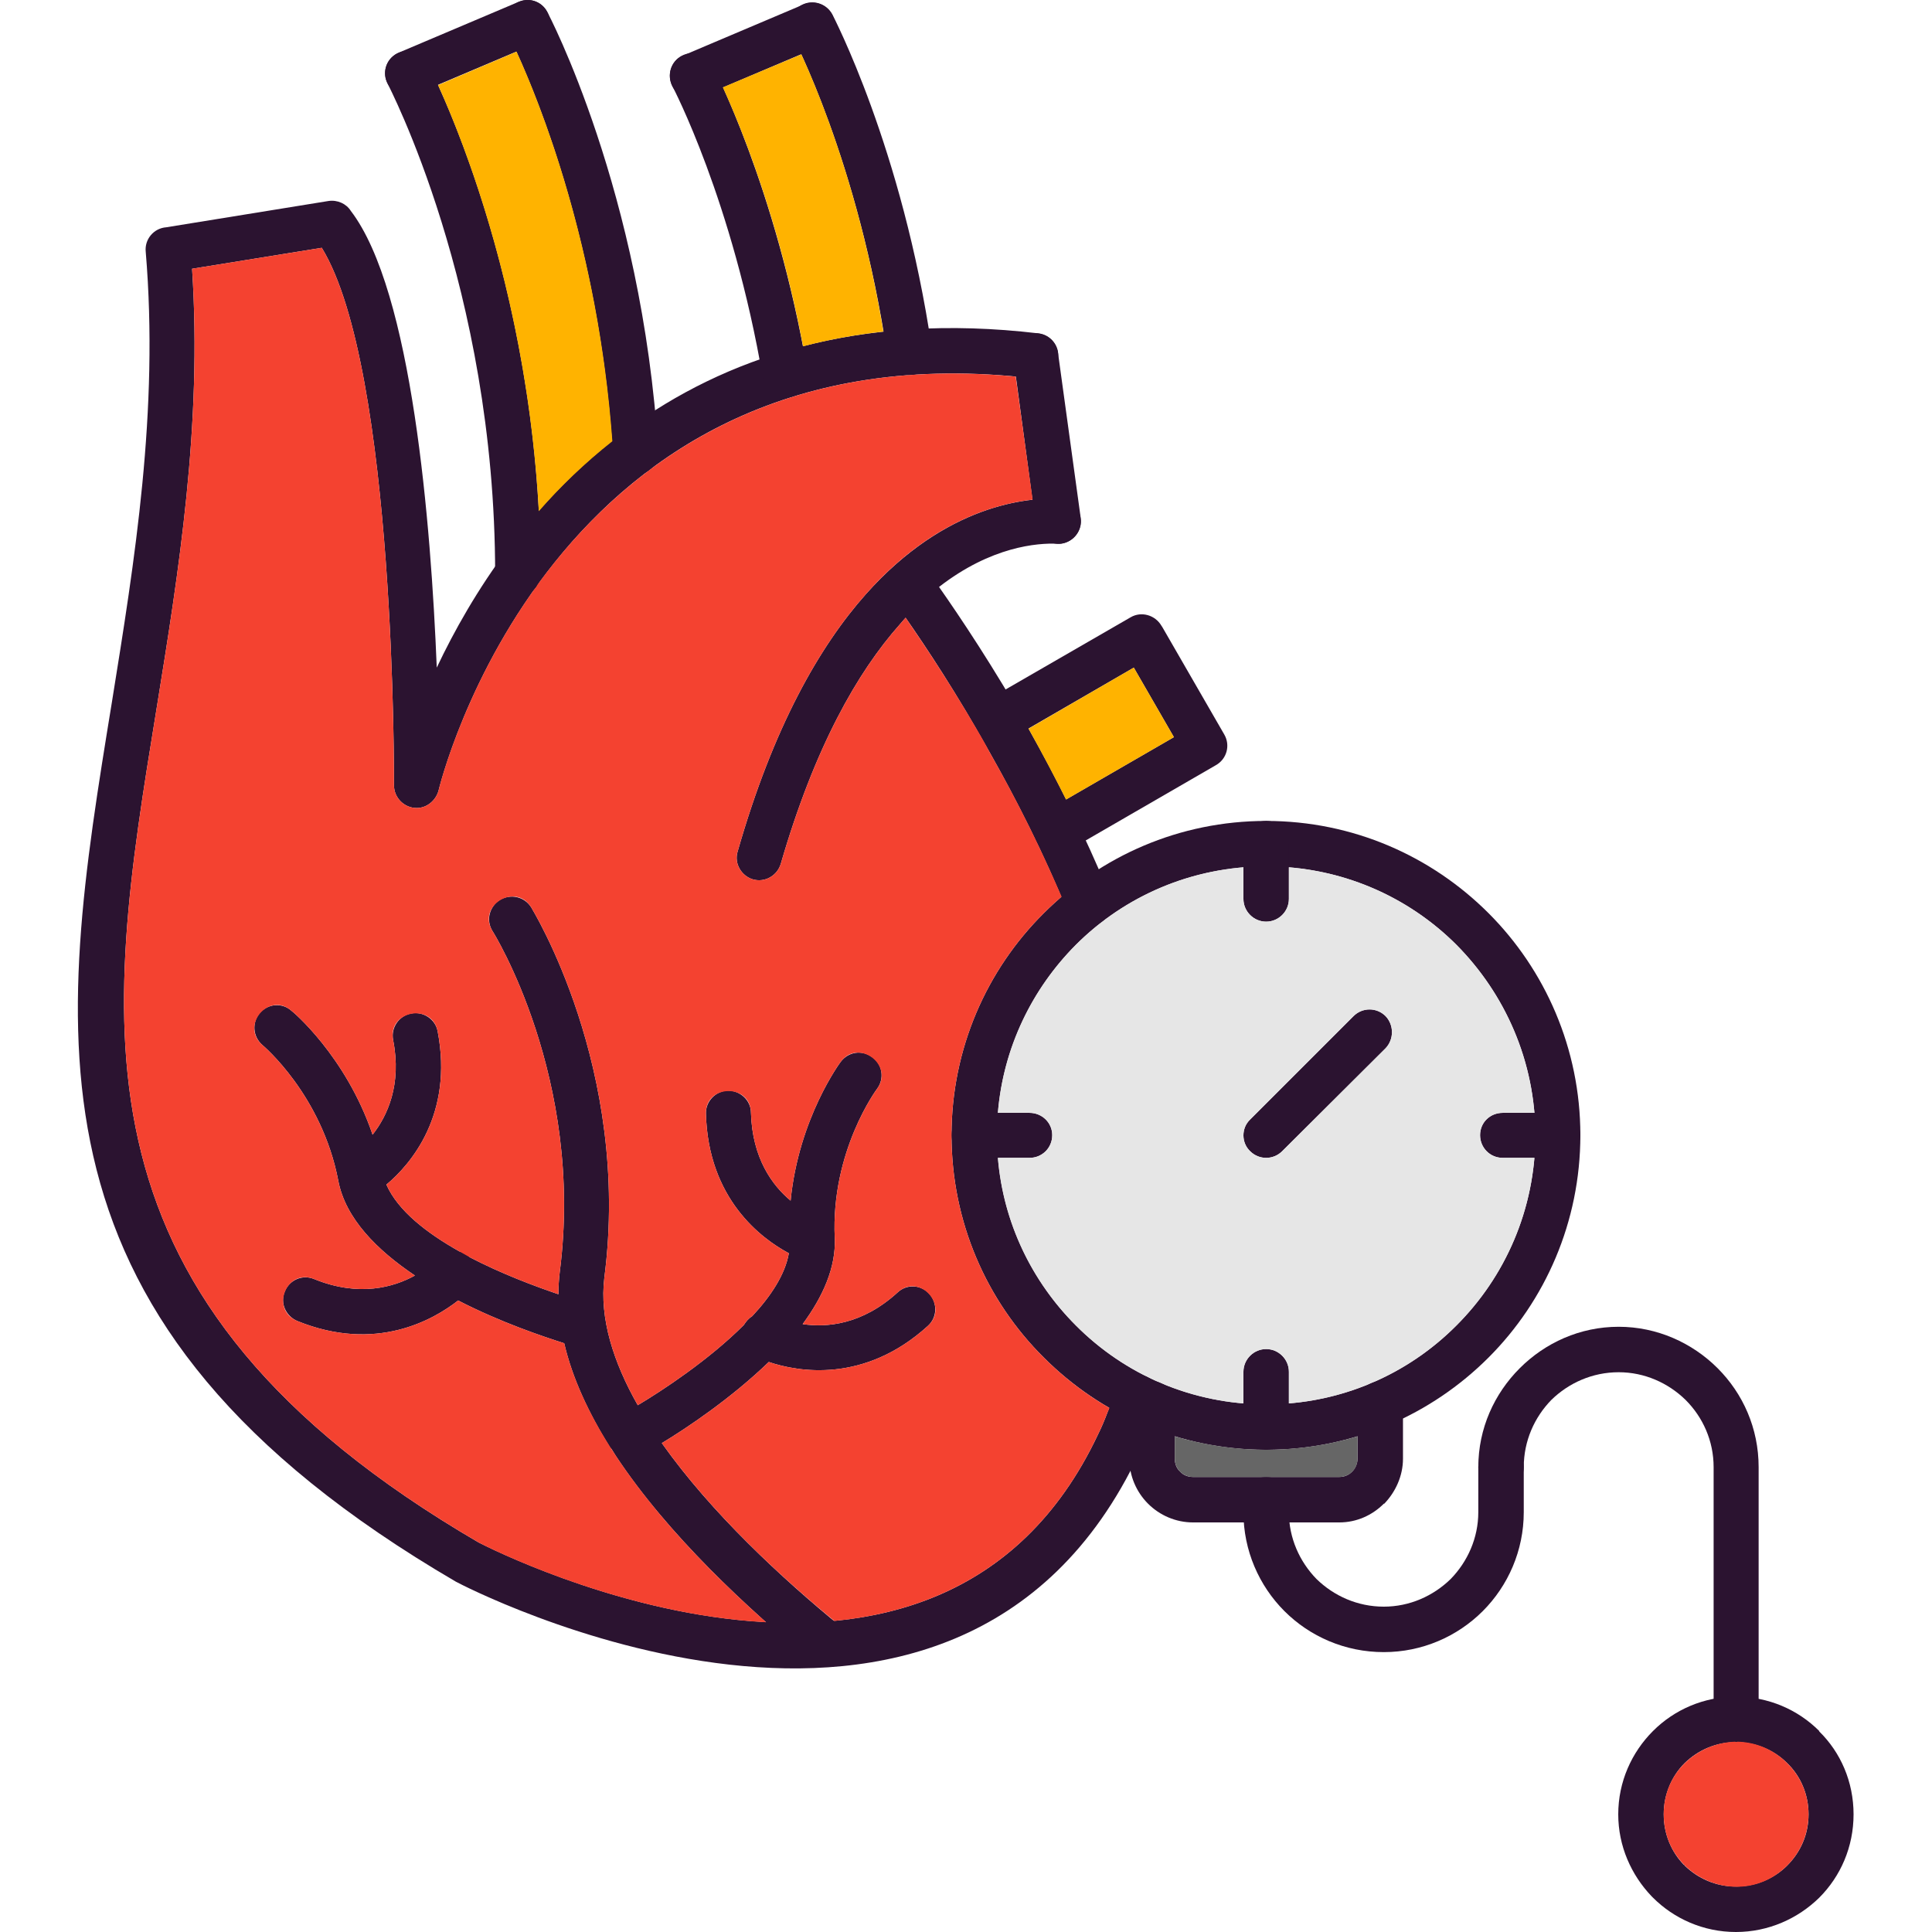 <svg clip-rule="evenodd" fill-rule="evenodd" height="512" image-rendering="optimizeQuality" shape-rendering="geometricPrecision" text-rendering="geometricPrecision" viewBox="0 0 4335 4335" width="512" xmlns="http://www.w3.org/2000/svg"><g id="Layer_x0020_1"><g fill="#2b1330" fill-rule="nonzero"><path d="m2107 1317c47 67 122 179 202 320 61 108 124 234 181 371 10 26-2 56-28 66-26 11-55-1-66-27-54-132-116-254-176-360-73-131-142-235-188-301-4 5-9 10-13 15-95 107-191 275-267 537-8 27-36 43-63 35-26-8-42-36-34-62 80-280 184-461 288-578 180-202 363-217 434-214 28 1 49 25 48 52-1 28-24 50-52 49-45-2-149 6-266 97zm397 1802c9-27 37-41 64-32s41 38 32 64c-6 19-13 38-21 56-7 18-15 36-23 54-413 877-1528 291-1531 289l-2-1c-999-583-894-1225-772-1973 51-317 106-654 76-1011-3-28 18-53 46-55l364-59c20-3 40 6 50 22 138 180 180 703 193 1025 155-328 534-847 1350-750 28 3 48 29 44 56-3 28-28 48-56 45-1085-129-1333 922-1334 925-6 22-26 39-49 39-28 0-51-23-51-51 0-3 5-934-162-1206l-291 47c23 351-30 680-80 989-116 711-215 1322 723 1869 53 27 1032 517 1390-243 8-16 15-33 21-49 7-17 13-34 19-50z"/><path d="m870 188c-13-25-4-55 21-68s56-3 68 21c1 2 253 478 254 1147 0 28-23 50-51 50s-51-22-51-50c0-644-241-1098-241-1100z"/><path d="m1139 74c-13-24-4-55 21-68s55-4 68 21c1 1 213 403 249 985 1 28-20 52-48 53-28 2-52-19-54-47-34-560-236-942-236-944z"/><path d="m934 211c-25 11-55-1-66-27-11-25 1-55 27-66l269-114c26-11 55 1 66 27s-1 56-27 66z"/><path d="m1509 194c-13-25-4-56 21-69s56-3 69 22c0 1 142 270 213 687 5 27-14 53-42 58-27 5-53-14-58-42-68-400-203-656-203-656z"/><path d="m1777 79c-12-24-3-55 22-68s56-3 69 22c0 1 157 298 223 750 4 28-15 54-43 58-27 4-53-16-57-43-64-436-213-718-214-719z"/><path d="m1573 217c-26 11-55-1-66-27s1-56 27-66l269-114c26-11 55 1 66 27 11 25-1 55-27 66z"/><path d="m1105 2089c-15-24-7-55 17-70 24-14 55-7 70 17 0 1 225 361 164 831-11 91 20 189 75 286 57-34 160-102 238-180 5-8 11-15 19-20 42-45 74-94 82-141-62-33-181-122-186-313-1-28 22-51 49-52 28 0 52 22 52 50 3 102 48 163 89 197 18-185 112-311 112-311 17-23 48-28 71-11 23 16 28 48 11 71 0 0-104 139-95 335 3 66-27 132-72 193 53 8 133 2 213-71 20-19 52-18 71 3s18 53-3 72c-143 130-292 103-357 81-84 81-182 147-240 182 111 157 270 304 402 412 22 18 25 50 8 71-18 22-50 25-72 8-145-119-324-285-441-462-3-5-7-11-10-16-1-1-2-2-3-3-48-77-85-156-103-234-47-15-143-47-238-96-55 43-184 118-361 46-26-11-39-41-28-66 10-26 40-39 66-28 101 41 179 18 226-8-85-57-156-128-172-213-37-193-170-304-170-304-22-19-24-51-6-72s50-24 71-5c1 0 122 101 182 278 33-42 66-112 46-213-5-27 13-54 41-59 27-5 54 13 59 40 36 187-61 299-115 344 26 59 91 109 164 150 8 2 16 6 22 12l1 1c71 37 146 65 199 83 0-17 1-33 3-50 56-434-150-764-151-765z"/><path d="m2264 1660c-24 14-55 6-69-18-14-25-6-56 18-70l324-187c24-14 55-5 69 19 1 1 1 2 2 3l139 241c14 24 6 55-19 69l-332 192c-24 14-55 6-69-19-14-24-6-55 18-69l289-167-90-156z"/><path d="m2274 805c-4-28 15-53 43-57 28-3 53 16 57 44l51 371c4 27-16 53-44 57-27 3-53-16-57-44z"/><path d="m2841 1842c195 0 371 79 499 207 127 127 206 304 206 498 0 195-79 372-206 499-128 128-304 207-499 207s-371-79-499-207c-128-127-207-304-207-499 0-194 79-371 207-498 128-128 304-207 499-207zm427 278c-109-109-260-176-427-176s-318 67-427 176c-109 110-177 261-177 427 0 167 68 318 177 427 109 110 260 177 427 177s318-67 427-177c109-109 177-260 177-427 0-166-68-317-177-427z"/><path d="m3317 3292c0-28 23-51 51-51s51 23 51 51v101c0 86-35 165-92 222s-136 92-222 92c-87 0-166-35-223-92s-92-136-92-222v-28c0-28 23-51 51-51s51 23 51 51v28c0 58 24 111 62 150 39 38 92 62 151 62 58 0 111-24 150-62 38-39 62-92 62-150z"/><path d="m3419 3292c0 28-23 51-51 51s-51-23-51-51c0-87 36-165 93-222s135-93 222-93c86 0 165 36 222 93s92 135 92 222v566c0 28-23 51-51 51s-50-23-50-51v-566c0-59-24-112-63-151-39-38-92-62-150-62-59 0-112 24-151 62-38 39-62 92-62 151z"/><path d="m3895 3807c73 0 139 29 187 77v1c48 47 77 113 77 186s-29 139-77 187c-48 47-114 77-187 77s-139-30-186-77c-1-1-2-2-3-3-46-48-75-113-75-184 0-73 30-139 78-187 48-48 114-77 186-77zm115 149c-29-29-70-47-115-47s-85 18-115 47c-29 29-47 70-47 115 0 44 17 84 45 113 1 0 2 1 2 2 30 29 70 47 115 47s86-18 115-47c30-30 48-70 48-115s-18-86-48-115z"/><path d="m2877 2583c-20 20-52 20-72 0-20-19-20-52 0-71l232-232c20-20 52-20 72 0 19 20 19 52 0 72z"/><path d="m2790 1893c0-28 23-51 51-51s51 23 51 51v124c0 28-23 51-51 51s-51-23-51-51z"/><path d="m3496 2497c28 0 50 22 50 50s-22 51-50 51h-124c-29 0-51-23-51-51s22-50 51-50z"/><path d="m2892 3202c0 28-23 51-51 51s-51-23-51-51v-124c0-28 23-51 51-51s51 23 51 51z"/><path d="m2186 2598c-28 0-51-22-51-51 0-28 23-50 51-50h124c28 0 51 22 51 50 0 29-23 51-51 51z"/><path d="m3046 3150c0-28 23-51 51-51s51 23 51 51v123c0 39-17 75-42 101h-1c-26 26-61 42-100 42h-328c-39 0-75-16-101-42-26-26-42-62-42-101v-123c0-28 23-51 51-51s51 23 51 51v123c0 11 4 22 12 29 7 8 18 12 29 12h328c11 0 21-4 29-12 7-7 12-18 12-29z"/></g><path d="m2135 2547c0-194 79-371 207-498 13-13 26-25 40-37-51-119-107-229-162-325-8-16-17-31-25-45-64-110-123-198-163-256l-13 15c-95 107-191 275-267 537-8 27-36 43-63 35-26-8-42-36-34-62 80-280 184-461 288-578 141-159 285-202 374-212l-38-276c-555-53-885 209-1073 467-2 4-4 7-7 10-162 228-215 451-215 452-6 22-26 39-49 39-28 0-51-23-51-51 0-3 5-934-162-1206l-291 47c23 351-30 680-80 989-116 711-215 1322 723 1869 28 15 323 162 645 179-182-162-399-394-453-626-47-15-143-47-238-96-55 43-184 118-361 46-62-26-24-119 38-94 101 41 179 18 226-8-85-57-156-128-172-213-37-193-170-304-170-304-51-44 15-121 65-77 1 0 122 101 182 278 33-42 66-112 46-213-12-65 87-84 100-19 36 187-61 299-115 344 26 59 91 109 164 150l23 13c71 37 146 65 199 83 0-17 1-33 3-50 56-434-150-764-151-765-35-57 52-110 87-53 0 1 225 361 164 831-11 91 20 189 75 286 57-34 160-102 238-180 5-8 11-15 19-20 42-45 74-94 82-141-62-33-181-122-186-313-2-66 100-69 101-2 3 102 48 163 89 197 18-185 112-311 112-311 39-54 121 6 82 60 0 0-104 139-95 335 3 66-27 132-72 193 53 8 133 2 213-71 49-45 117 30 68 75-143 130-292 103-357 81-84 81-182 147-240 182 107 151 258 293 387 399 230-22 456-130 592-419 8-16 15-33 21-49 2-3 3-7 4-10-54-31-103-69-147-113-128-127-207-304-207-499z" fill="#f44230"/><path d="m1374 990c-32-438-164-763-215-874l-176 75c57 126 200 482 226 956 48-55 103-108 165-157z" fill="#ffb300"/><path d="m1622 196c41 90 126 297 180 581 57-15 117-26 180-33-51-309-143-533-184-622z" fill="#ffb300"/><path d="m2544 1498-236 137c0 1 0 1 1 2 27 49 55 101 83 157l242-140z" fill="#ffb300"/><path d="m2790 1946c-146 12-278 76-376 174s-163 230-175 377h71c28 0 51 22 51 50 0 29-23 51-51 51h-71c12 147 77 278 175 376s230 163 376 175v-71c0-28 23-51 51-51s51 23 51 51v71c146-12 278-77 376-175s162-229 175-376h-71c-29 0-51-23-51-51s22-50 51-50h71c-13-147-77-278-175-377-98-98-230-162-376-174v71c0 28-23 51-51 51s-51-23-51-51zm15 637c-20-19-20-52 0-71l232-232c20-20 52-20 72 0 19 20 19 52 0 72l-232 231c-20 20-52 20-72 0z" fill="#e6e6e6"/><path d="m3893 3908c-82 3-160 66-160 163 0 144 175 217 277 115 64-64 64-167 0-230-32-32-72-47-111-48-1 0-3 1-4 1s-1-1-2-1z" fill="#f44230"/><path d="m2841 3314h164c23 0 41-18 41-41v-50c-65 19-134 30-205 30s-140-11-205-30v50c0 23 18 41 41 41z" fill="#666"/></g></svg>